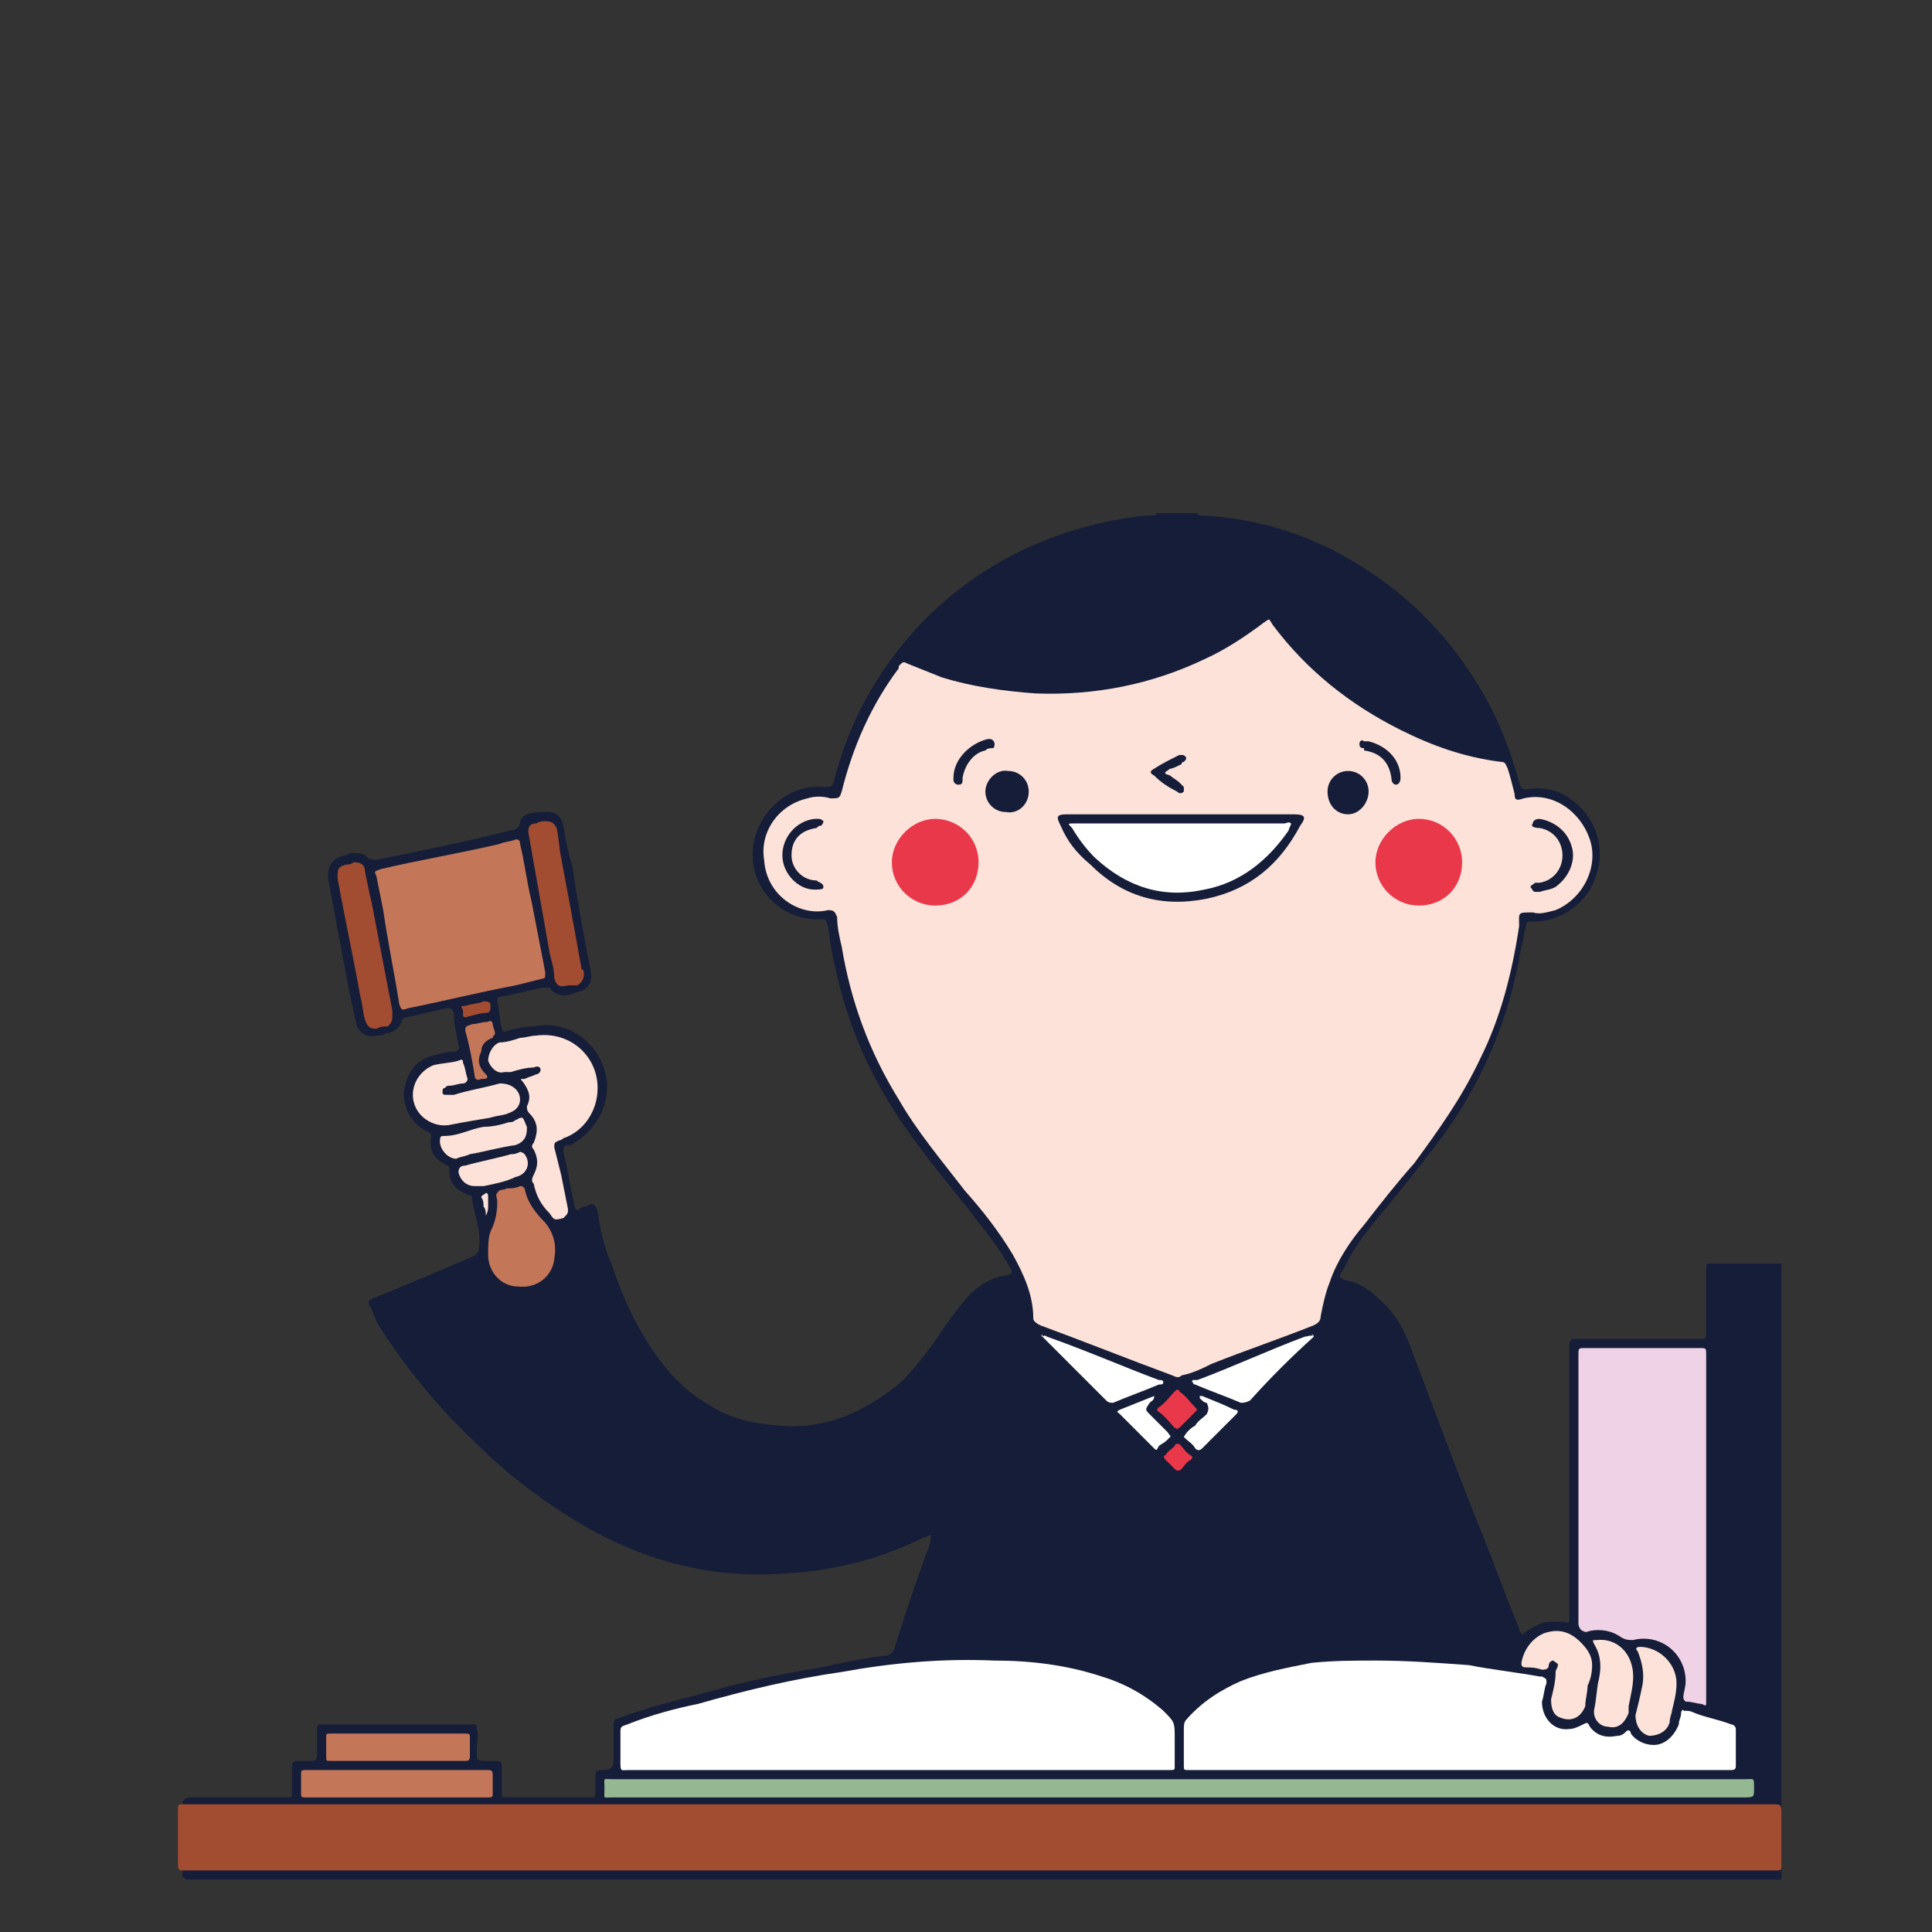<?xml version="1.0" encoding="UTF-8"?>
<!DOCTYPE svg PUBLIC "-//W3C//DTD SVG 1.1//EN" "http://www.w3.org/Graphics/SVG/1.1/DTD/svg11.dtd">
<!-- Creator: CorelDRAW X7 -->
<svg xmlns="http://www.w3.org/2000/svg" xml:space="preserve" width="8.467mm" height="8.467mm" version="1.1" style="shape-rendering:geometricPrecision; text-rendering:geometricPrecision; image-rendering:optimizeQuality; fill-rule:evenodd; clip-rule:evenodd"
viewBox="0 0 847 847"
 xmlns:xlink="http://www.w3.org/1999/xlink">
 <rect x="0" y="0" width="847" height="847" fill="#333333" stroke="none"/>
 <defs>
  <style type="text/css">
   <![CDATA[
    .fil0 {fill:#151D38}
    .fil4 {fill:#95B892}
    .fil6 {fill:#A24C31}
    .fil5 {fill:#C47659}
    .fil7 {fill:#E8384A}
    .fil3 {fill:#EFD2E6}
    .fil2 {fill:#FCE2D8}
    .fil1 {fill:white}
   ]]>
  </style>
 </defs>
 <g id="Layer_x0020_1">
  <g id="_263641904">
   <g>
    <path class="fil0" d="M80 790c1,-2 3,-2 5,-2 13,0 26,0 39,0 1,0 2,0 2,0 2,0 2,0 2,-2 0,-3 0,-7 0,-11 0,-3 1,-3 3,-3 2,0 4,0 6,0 1,0 2,-1 2,-2 0,-4 0,-7 0,-11 0,-3 0,-3 3,-3 21,0 43,0 64,0 0,0 1,0 1,0 2,0 2,0 2,2 1,3 0,6 0,9 0,0 0,1 0,1 0,4 0,4 4,4 1,0 3,0 4,0 2,0 3,0 3,3 0,3 0,7 0,11 0,2 0,2 2,2 12,0 24,0 37,0 2,0 2,0 2,-2 0,-2 0,-5 0,-7 0,-3 1,-3 3,-3 1,0 3,0 4,-1 1,-1 1,-3 1,-4 0,-5 0,-9 0,-14 0,-3 0,-3 3,-4 11,-4 22,-7 34,-10 17,-5 35,-9 54,-12 9,-2 18,-4 27,-5 3,0 4,-1 5,-3 5,-16 10,-31 16,-47 0,-1 0,-2 0,-3 0,0 0,0 0,0 0,0 0,0 0,0 0,0 0,-1 0,0 -1,0 -2,1 -3,1 -20,10 -41,15 -64,16 -34,2 -65,-8 -93,-26 -14,-9 -27,-19 -39,-31 -16,-15 -31,-33 -43,-52 -1,-2 -2,-4 -3,-7 -2,-3 -2,-4 1,-5 15,-6 29,-12 43,-18 2,-1 3,-2 3,-4 1,-8 -2,-14 -3,-21 0,-1 0,-2 -1,-2 -6,-2 -9,-5 -9,-11 0,-1 0,-2 -1,-2 -6,-3 -8,-7 -7,-13 0,-1 -1,-2 -2,-2 -7,-4 -10,-10 -10,-17 1,-8 5,-14 12,-16 4,-1 7,-2 11,-2 1,-1 2,-1 1,-3 -1,-5 -2,-9 -2,-14 -1,-2 -1,-2 -3,-2 -6,1 -12,3 -18,4 -1,0 -2,1 -2,2 -1,3 -4,5 -7,5 -1,1 -2,1 -4,1 -4,1 -8,-1 -9,-6 -1,-5 -2,-9 -3,-14 -3,-16 -6,-32 -9,-48 -1,-6 2,-10 7,-11 1,0 2,-1 3,-1 3,0 6,0 7,2 2,1 3,1 4,1 20,-4 39,-8 59,-13 1,0 3,0 4,-3 0,-2 1,-3 3,-4 3,-1 6,-1 9,-1 4,0 6,2 7,6 1,6 2,12 4,18 2,15 5,30 8,46 1,4 -1,8 -6,9 -1,0 -2,1 -3,1 -4,1 -7,0 -9,-3 -1,0 -2,0 -3,0 -6,1 -12,3 -19,4 -1,0 -1,1 -1,2 1,4 1,8 2,12 0,1 1,2 2,1 4,-1 8,-2 12,-2 14,-3 27,6 31,19 4,13 -3,27 -15,33 -1,0 -1,0 -2,0 -1,1 -1,1 -1,3 2,8 3,16 5,24 0,1 1,2 2,1 1,-1 2,-1 3,-1 3,-2 4,-1 5,2 1,8 3,16 6,23 5,15 12,30 21,42 6,8 13,15 22,20 9,6 19,8 30,9 21,2 38,-6 54,-19 6,-6 12,-14 17,-21 3,-5 7,-10 11,-15 5,-6 11,-10 19,-11 2,-1 2,-1 1,-3 -4,-7 -9,-14 -14,-20 -8,-11 -17,-21 -25,-32 -17,-22 -29,-45 -36,-72 -2,-8 -4,-17 -5,-26 -1,-3 -1,-3 -3,-3 -17,1 -31,-13 -30,-30 1,-16 15,-29 30,-28 5,0 5,0 6,-4 7,-27 21,-51 41,-71 23,-22 50,-36 82,-42 5,-1 11,-2 16,-2 1,0 2,0 2,-1 6,0 12,0 18,0 0,1 1,1 2,1 20,1 39,6 57,15 31,16 54,39 70,70 5,10 9,21 12,32 0,0 0,0 0,0 1,3 1,3 3,3 7,-1 14,0 19,4 11,7 16,21 12,33 -4,14 -17,21 -27,21 -1,0 -1,0 -2,0 -1,0 -2,0 -2,2 -1,3 -1,6 -2,9 -5,30 -16,57 -33,81 -8,11 -17,22 -25,32 -6,7 -11,13 -16,21 -2,3 -3,6 -5,9 -1,2 -1,2 1,3 6,1 11,4 15,8 6,5 10,11 13,18 10,26 19,51 29,76 7,17 13,34 20,51 0,1 0,1 1,2 0,1 1,1 1,0 3,-2 6,-4 10,-5 2,0 5,0 8,0 2,1 2,0 2,-1 0,-1 0,-2 0,-3 0,-38 0,-76 0,-114 0,0 0,-1 0,-1 0,-5 0,-5 4,-5 18,0 35,0 52,0 0,0 1,0 1,0 3,0 3,0 3,-2 0,-9 0,-18 0,-27 0,0 0,-1 0,-2 0,-2 0,-2 2,-2 1,0 2,0 2,0l29 0 0 270 -699 0c-1,0 -1,-1 -2,-1 0,-11 0,-22 0,-33z"/>
    <path class="fil1" d="M506 612c-5,2 -10,4 -15,6 -2,1 -1,1 0,2 5,5 10,10 15,15 1,1 1,1 2,-1 1,-1 2,-1 4,-3 2,-2 1,-1 0,-3 -3,-3 -5,-5 -8,-8 -2,-2 -2,-2 0,-5 1,-1 2,-1 2,-3 1,0 1,0 1,0 -1,0 -1,0 -1,0z"/>
    <path class="fil1" d="M576 586c-1,-1 -3,0 -4,0 -16,6 -31,13 -47,19 -1,0 -1,0 -2,0 -1,1 0,1 0,1 0,1 1,1 1,1 7,3 13,5 20,8 1,0 2,0 4,-1 9,-10 18,-19 28,-28 0,0 0,-1 -1,-1 1,1 1,1 1,1z"/>
    <path class="fil1" d="M457 586c0,-1 0,-1 0,-1 -1,1 0,1 0,1 0,0 0,0 1,1 9,9 18,18 27,27 1,1 2,1 3,1 7,-3 13,-5 20,-8 1,0 2,0 2,-1 0,-1 -1,-1 -2,-1 -16,-6 -32,-13 -49,-19 0,0 -1,-1 -2,0z"/>
    <path class="fil2" d="M672 400c3,1 6,0 10,-1 12,-5 19,-19 15,-31 -4,-12 -16,-21 -29,-18 -3,1 -4,1 -4,-2 -1,-4 -2,-8 -3,-11 -1,-2 -1,-3 -3,-3 -16,-2 -30,-7 -44,-14 -22,-11 -41,-26 -56,-46 -2,-3 -1,-3 -4,-1 -8,6 -17,12 -26,16 -23,11 -48,16 -74,15 -14,-1 -28,-3 -41,-7 -5,-2 -10,-4 -15,-6 -2,-1 -2,-1 -4,1 0,0 0,0 0,1 -12,16 -20,34 -25,54 -1,3 -1,3 -5,3 -3,-1 -7,-1 -10,0 -13,3 -21,15 -19,27 1,16 16,25 28,22 3,0 3,1 4,3 0,4 1,9 2,13 4,24 12,46 25,67 8,14 19,27 29,40 8,9 15,18 21,28 5,9 9,18 9,28 0,1 1,2 3,3 19,7 39,15 58,22 2,1 3,1 4,0 5,-1 9,-3 13,-5 15,-6 30,-11 45,-17 2,-1 3,-2 3,-4 1,-5 2,-10 4,-15 3,-9 9,-18 15,-25 7,-9 14,-18 22,-27 11,-15 21,-29 29,-46 9,-18 14,-38 17,-58 0,-6 -1,-6 6,-6z"/>
    <path class="fil0" d="M247 548c0,10 -6,18 -15,20 -11,2 -18,-5 -21,-12 0,-2 -1,-2 -3,-2 -8,4 -17,8 -26,12 -4,2 -9,4 -14,6 -2,1 -2,1 -1,3 1,2 3,4 4,6 12,18 26,35 41,50 17,16 35,30 56,40 21,10 44,16 68,16 26,0 51,-7 74,-20 0,0 1,0 1,-1 1,0 2,0 3,1 0,0 1,1 0,2 0,1 0,1 0,2 -6,17 -12,34 -18,51 -1,4 -1,4 3,3 16,-1 31,-2 47,-1 14,1 27,3 40,8 9,3 18,8 25,14 1,1 2,3 3,2 1,0 0,-2 0,-3 0,-31 0,-61 0,-92 0,-3 0,-5 -2,-7 -22,-21 -44,-43 -65,-64 -1,-1 -2,-2 -2,-3 -1,-1 -1,-1 0,-2 1,-1 1,-1 2,0 0,0 1,0 1,0 0,1 1,1 1,1 0,0 0,-1 0,-1 0,-4 -1,-8 -3,-12 0,-3 0,-3 -3,-2 -6,1 -12,5 -16,9 -5,5 -9,11 -12,17 -6,8 -13,16 -21,23 -16,13 -33,19 -54,18 -20,-2 -37,-11 -51,-27 -9,-12 -16,-25 -22,-39 -4,-9 -7,-19 -9,-29 0,-2 0,-2 -2,-1 -3,1 -6,3 -9,4 -2,0 -2,1 -2,3 2,2 2,5 2,7z"/>
    <path class="fil0" d="M518 699c0,11 0,23 0,35 0,4 0,9 0,13 0,1 0,2 1,2 0,0 1,-1 1,-1 5,-5 11,-9 17,-12 13,-7 28,-10 42,-11 16,-2 32,-2 48,0 3,0 6,0 9,0 1,0 2,0 1,-1 0,-1 0,-1 0,-1 -4,-13 -9,-25 -13,-38 -2,-5 -3,-11 -5,-16 -1,-2 0,-3 1,-3 1,0 2,0 2,2 1,0 1,0 1,1 3,10 7,21 10,31 3,8 6,16 8,23 1,2 1,3 4,3 2,0 4,1 6,1 3,0 7,1 11,1 0,1 1,1 1,0 1,-3 2,-6 1,-9 -5,-12 -10,-25 -15,-37 -11,-31 -23,-62 -35,-92 -5,-12 -13,-20 -25,-25 0,0 -1,0 -2,-1 0,0 -1,0 -1,1 -2,4 -3,8 -3,12 0,1 0,1 1,0 0,0 1,0 1,0 1,-1 2,-1 3,0 0,1 0,2 -1,3 0,0 -1,0 -1,1 -7,7 -15,15 -23,23 -14,14 -28,28 -43,43 -1,1 -2,3 -2,5 0,16 0,31 0,47z"/>
    <path class="fil1" d="M394 776c38,0 77,0 116,0 1,0 2,0 3,0 2,0 2,0 2,-2 0,-4 0,-8 0,-12 0,-7 0,-7 -5,-12 -8,-7 -17,-12 -27,-15 -15,-5 -31,-7 -47,-7 -23,-1 -45,1 -67,5 -21,3 -42,8 -63,14 -10,2 -21,5 -31,9 -3,1 -3,1 -3,4 0,4 0,8 0,12 0,5 0,4 4,4 40,0 79,0 118,0z"/>
    <path class="fil1" d="M640 776c39,0 78,0 117,0 0,0 1,0 2,0 2,0 2,-1 2,-2 0,-5 0,-10 0,-16 0,-1 -1,-2 -2,-2 -5,-2 -11,-3 -16,-5 -2,-1 -3,-1 -5,-1 0,-1 -1,0 -1,1 0,2 -1,3 -1,5 -2,5 -6,9 -11,9 -4,0 -8,-2 -10,-5 0,-1 -1,-2 -2,-1 -1,1 -2,2 -4,2 -5,1 -9,0 -12,-4 -1,-2 -1,-2 -3,-1 -2,1 -4,2 -6,2 -7,1 -12,-5 -12,-12 1,-3 1,-6 2,-8 0,-2 0,-2 -2,-3 0,0 -1,0 -1,0 -11,-2 -21,-3 -31,-5 -14,-1 -27,-2 -41,-2 -9,0 -18,0 -28,1 -10,2 -21,4 -31,8 -9,4 -17,9 -24,17 -1,1 -1,3 -1,4 0,5 0,10 0,16 0,2 0,2 2,2 1,0 2,0 3,0 39,0 77,0 116,0z"/>
    <path class="fil3" d="M748 670c0,-4 0,-7 0,-11 0,-22 0,-43 0,-65 0,-3 0,-3 -3,-3 -4,0 -9,0 -13,0 -12,0 -25,0 -37,0 -3,0 -3,0 -3,3 0,1 0,1 0,2 0,27 0,53 0,79 0,12 0,25 0,37 0,1 1,3 2,3 1,1 3,0 3,0 5,-1 10,0 14,3 2,1 3,1 5,1 12,-3 23,6 23,18 0,3 -1,5 -1,7 0,1 0,1 1,2 3,0 5,1 7,1 2,1 2,1 2,-1 0,-1 0,-2 0,-2 0,-25 0,-49 0,-74z"/>
    <path class="fil4" d="M517 788c82,0 165,0 247,0 5,0 5,0 5,-4 0,-5 0,-4 -4,-4 -166,0 -331,0 -496,0 -5,0 -4,-1 -4,4 0,5 -1,4 4,4 83,0 165,0 248,0z"/>
    <path class="fil5" d="M239 428c0,-1 0,-1 0,-2 -2,-10 -4,-21 -6,-31 -2,-8 -3,-17 -5,-25 0,-2 -1,-2 -2,-2 -2,1 -5,1 -7,2 -17,4 -35,7 -52,11 -3,1 -3,1 -2,3 1,5 2,10 3,15 2,14 5,28 7,41 1,3 1,3 4,2 15,-3 31,-7 47,-10 4,-1 8,-2 12,-3 0,0 1,0 1,-1z"/>
    <path class="fil2" d="M262 477c0,-14 -12,-25 -27,-23 -2,0 -5,1 -7,1 -3,1 -6,2 -9,2 -3,1 -5,5 -5,8 1,3 4,6 7,5 1,0 2,0 3,0 3,-1 7,-2 10,-2 2,-1 3,0 3,1 0,1 -1,2 -2,2 -2,1 -3,1 -5,2 -2,0 -2,0 -1,1 3,4 4,7 2,11 0,1 0,2 1,3 4,4 4,8 2,13 -1,1 -1,2 0,3 2,4 2,7 0,11 -1,2 -1,3 0,4 1,5 3,9 7,13 2,3 2,3 6,2 2,-2 2,-2 2,-4 -1,-5 -2,-10 -3,-15 -1,-4 -2,-8 -3,-12 0,-2 0,-2 2,-3 0,0 1,0 2,-1 9,-3 15,-12 15,-22z"/>
    <path class="fil5" d="M174 776c-13,0 -25,0 -38,0 -1,0 -2,0 -2,0 -1,0 -2,0 -2,1 0,3 0,6 0,10 0,1 1,1 2,1 0,0 1,0 2,0 25,0 51,0 77,0 0,0 1,0 1,0 1,0 2,0 2,-1 0,-3 0,-6 0,-9 0,-2 -1,-2 -2,-2 -1,0 -1,0 -2,0 -13,0 -25,0 -38,0z"/>
    <path class="fil5" d="M218 527c0,5 -1,9 -3,13 -1,3 -1,6 -1,10 0,8 6,14 13,14 8,1 15,-4 16,-12 1,-6 0,-11 -4,-16 -4,-4 -8,-9 -9,-15 -1,-1 -1,-1 -2,-1 -2,1 -4,1 -6,1 -1,1 -3,0 -4,2 -1,1 0,2 0,4z"/>
    <path class="fil6" d="M172 446c0,-1 0,-2 0,-3 -3,-16 -6,-31 -9,-47 -1,-4 -2,-9 -3,-14 0,-3 -2,-4 -5,-4 -1,1 -2,1 -3,1 -4,1 -4,2 -4,6 3,17 7,35 10,52 1,3 1,7 2,10 1,3 2,4 5,4 2,-1 3,-1 5,-1 1,-1 2,-2 2,-4z"/>
    <path class="fil6" d="M239 360c-1,0 -2,0 -4,1 -3,0 -4,2 -3,6 3,17 6,34 9,51 1,4 2,7 2,11 1,3 2,4 6,3 1,0 2,0 4,0 2,-1 3,-3 3,-5 0,-1 0,-2 -1,-2 -3,-17 -6,-33 -9,-49 -1,-5 -1,-9 -2,-13 -1,-2 -2,-3 -5,-3z"/>
    <path class="fil2" d="M181 480c0,9 9,15 17,13 5,-1 11,-2 17,-3 3,-1 6,-1 8,-2 3,-1 5,-3 5,-6 0,-3 -2,-5 -4,-6 -2,-1 -4,-1 -5,-1 -7,2 -14,3 -20,5 -1,0 -2,0 -3,0 -1,0 -2,0 -2,-1 0,-1 0,-2 1,-2 1,-1 1,-1 2,-1 2,0 4,-1 6,-1 1,0 2,-1 2,-2 -1,-3 -1,-5 -2,-7 0,-1 0,-2 -2,-1 -3,1 -7,1 -11,2 -5,2 -9,7 -9,13z"/>
    <path class="fil5" d="M174 760c-2,0 -4,0 -5,0 -8,0 -16,0 -24,0 -2,0 -2,0 -2,2 0,3 0,6 0,8 0,2 0,2 2,2 0,0 1,0 1,0 19,0 38,0 56,0 1,0 1,0 2,0 1,0 2,0 2,-2 0,-2 0,-5 0,-8 0,-2 0,-2 -3,-2 -10,0 -19,0 -29,0z"/>
    <path class="fil2" d="M698 730c0,-4 -2,-7 -5,-10 -5,-5 -10,-6 -16,-4 -5,2 -9,7 -10,13 0,1 0,2 2,2 2,0 4,0 7,1 1,0 3,0 3,-2 0,-1 1,-2 2,-2 1,1 2,1 2,2 0,1 -1,2 -1,3 0,4 -1,8 -2,12 0,4 1,7 4,8 5,2 9,0 11,-5 0,-3 1,-6 1,-9 1,-2 2,-5 2,-9z"/>
    <path class="fil2" d="M735 738c0,-9 -8,-16 -16,-16 -2,0 -2,1 -1,2 2,5 3,10 2,15 -1,5 -2,9 -3,13 0,4 2,8 6,9 4,0 8,-2 9,-6 0,-2 1,-4 1,-5 1,-4 2,-8 2,-12z"/>
    <path class="fil2" d="M716 735c0,-10 -7,-17 -16,-16 -2,0 -2,0 -1,2 3,5 3,10 2,15 -1,4 -1,8 -2,13 -1,4 2,8 6,8 4,1 7,-1 9,-6 0,-1 0,-2 0,-3 1,-5 2,-9 2,-13z"/>
    <path class="fil2" d="M231 495c0,0 0,-1 0,-1 -1,-2 -1,-3 -2,-4 -2,0 -2,1 -3,1 -1,1 -2,1 -3,1 -3,1 -7,2 -11,2 -6,1 -11,4 -17,4 -1,0 -2,0 -2,1 -1,4 3,9 7,9 2,-1 4,-1 6,-2 6,-1 13,-3 20,-4 3,-1 5,-3 5,-7z"/>
    <path class="fil2" d="M208 520c1,0 3,0 4,0 5,-1 10,-2 14,-4 5,-1 7,-6 4,-10 0,0 -1,-1 -2,-1 -2,1 -3,1 -4,1 -7,2 -13,3 -20,5 -2,0 -3,1 -3,3 1,4 4,6 7,6z"/>
    <path class="fil1" d="M526 612c0,0 0,0 0,0 0,0 0,1 0,1 1,1 2,2 3,2 1,2 1,3 0,5 -2,2 -4,3 -5,5 -2,1 -4,3 -5,5 2,2 4,3 5,5 1,1 2,1 3,0 5,-5 10,-10 15,-15 1,-1 1,-2 -1,-2 -4,-2 -9,-4 -14,-6 0,0 -1,0 -1,0z"/>
    <path class="fil5" d="M217 453c0,-1 -1,-3 -1,-4 0,-1 -1,-2 -2,-1 -3,0 -5,1 -7,1 -3,1 -3,1 -3,3 2,7 3,13 4,19 0,2 1,3 3,2 0,0 1,0 1,0 2,0 2,-1 1,-2 -3,-3 -4,-6 -2,-10 0,-3 2,-5 5,-6 0,-1 1,-1 1,-2z"/>
    <path class="fil7" d="M516 627c0,-1 1,-1 1,-1 2,-2 5,-5 7,-7 1,-1 1,-1 0,-2 -2,-2 -4,-5 -7,-7 0,-1 -1,-1 -2,0 -2,2 -4,5 -7,7 -1,1 -1,1 0,2 3,2 5,5 7,7 0,0 1,0 1,1z"/>
    <path class="fil7" d="M516 633c0,0 -1,0 -1,1 -1,1 -3,2 -4,4 -1,0 -1,1 0,2 1,1 3,3 4,4 1,1 2,1 3,0 1,-1 2,-3 4,-4 1,-1 1,-1 0,-2 -2,-1 -3,-3 -5,-5 0,0 -1,0 -1,0z"/>
    <path class="fil6" d="M215 442c0,0 0,-1 0,-2 -1,-1 -1,-1 -3,-1 -2,1 -5,1 -8,2 -2,0 -2,0 -1,2 0,1 0,1 0,2 0,1 1,1 1,1 4,-1 7,-2 10,-2 1,-1 1,-1 1,-2z"/>
    <path class="fil2" d="M214 528c0,0 0,0 0,0 0,-1 0,-2 0,-3 0,-1 0,-2 -1,-2 -1,1 -2,1 -2,2 1,1 1,3 1,4 1,1 1,3 1,4 1,-2 1,-3 1,-4 0,-1 0,-1 0,-1z"/>
    <path class="fil7" d="M622 397c-10,0 -19,-8 -19,-19 0,-10 9,-19 19,-19 11,0 19,9 19,19 0,11 -8,19 -19,19z"/>
    <path class="fil7" d="M410 359c10,0 19,8 19,19 0,11 -8,19 -19,19 -10,0 -19,-8 -19,-19 0,-10 9,-19 19,-19z"/>
    <path class="fil0" d="M517 357c17,0 33,0 50,0 5,0 6,1 3,5 -9,17 -22,28 -41,32 -20,4 -37,-1 -51,-15 -6,-5 -10,-10 -13,-17 -2,-4 -2,-5 3,-5 16,0 33,0 49,0z"/>
    <path class="fil1" d="M518 361c-8,0 -15,0 -22,0 -8,0 -17,0 -25,0 -3,0 -3,0 -1,2 3,5 6,9 10,13 14,13 30,18 48,14 16,-3 28,-13 37,-26 0,-1 1,-2 1,-3 -1,-1 -2,0 -3,0 -15,0 -30,0 -45,0z"/>
    <path class="fil0" d="M451 347c0,6 -5,10 -10,9 -5,0 -9,-4 -9,-9 0,-5 5,-10 10,-9 5,0 9,4 9,9z"/>
    <path class="fil0" d="M591 338c5,0 9,4 9,9 0,5 -4,10 -9,10 -5,0 -9,-4 -9,-10 0,-5 4,-9 9,-9z"/>
    <path class="fil0" d="M685 375c0,-6 -4,-11 -10,-12 -3,0 -4,-1 -3,-2 0,-1 1,-2 3,-2 6,1 12,5 14,12 2,6 -1,13 -6,17 -2,2 -5,2 -8,3 0,0 -1,0 -2,0 -1,0 -1,-1 -2,-2 0,-1 1,-1 2,-2 0,0 1,0 2,0 6,-1 10,-6 10,-12z"/>
    <path class="fil0" d="M358 359c0,0 1,0 1,0 1,0 2,1 2,1 0,1 -1,2 -1,2 -1,0 -1,0 -2,1 -7,1 -11,5 -11,12 0,6 5,11 11,11 1,1 3,1 3,3 0,1 -2,1 -4,1 -7,0 -14,-7 -14,-15 0,-8 6,-15 14,-16 0,0 1,0 1,0z"/>
    <path class="fil0" d="M518 331c1,0 1,0 2,1 0,1 0,1 -1,2 0,0 -1,0 -1,1 -2,1 -4,2 -5,2 -3,2 -3,2 0,3 1,1 3,2 4,3 1,1 1,1 2,2 0,0 0,1 0,2 -1,1 -2,1 -3,0 0,0 0,0 0,0 -4,-2 -7,-4 -10,-7 -2,-1 -2,-2 0,-3 3,-2 7,-4 11,-6 0,0 1,0 1,0z"/>
    <path class="fil0" d="M418 341c0,-8 7,-15 15,-17 0,0 1,0 1,0 1,0 2,1 2,2 0,1 0,2 -1,2 -1,0 -2,0 -3,1 -5,1 -9,6 -10,12 0,0 0,1 0,1 0,2 -1,2 -2,2 -1,0 -2,-1 -2,-2 0,-1 0,-1 0,-1z"/>
    <path class="fil0" d="M614 341c0,0 0,0 0,0 0,2 -1,3 -2,3 -1,0 -2,-1 -2,-3 -1,-7 -5,-11 -12,-12 0,0 0,-1 0,-1 -2,0 -2,-1 -2,-2 0,-1 1,-2 2,-1 1,0 2,0 2,0 8,2 14,8 14,16z"/>
   </g>
   <path class="fil6" d="M429 820c116,0 232,0 348,0 1,0 1,0 2,0 2,0 2,0 2,-3 0,-7 0,-14 0,-21 0,-5 0,-5 -4,-5 -232,0 -464,0 -695,0 -1,0 -1,0 -2,0 -2,0 -2,0 -2,4 0,7 0,13 0,20 0,5 0,5 3,5 116,0 232,0 348,0z"/>
  </g>
 </g>
</svg>
